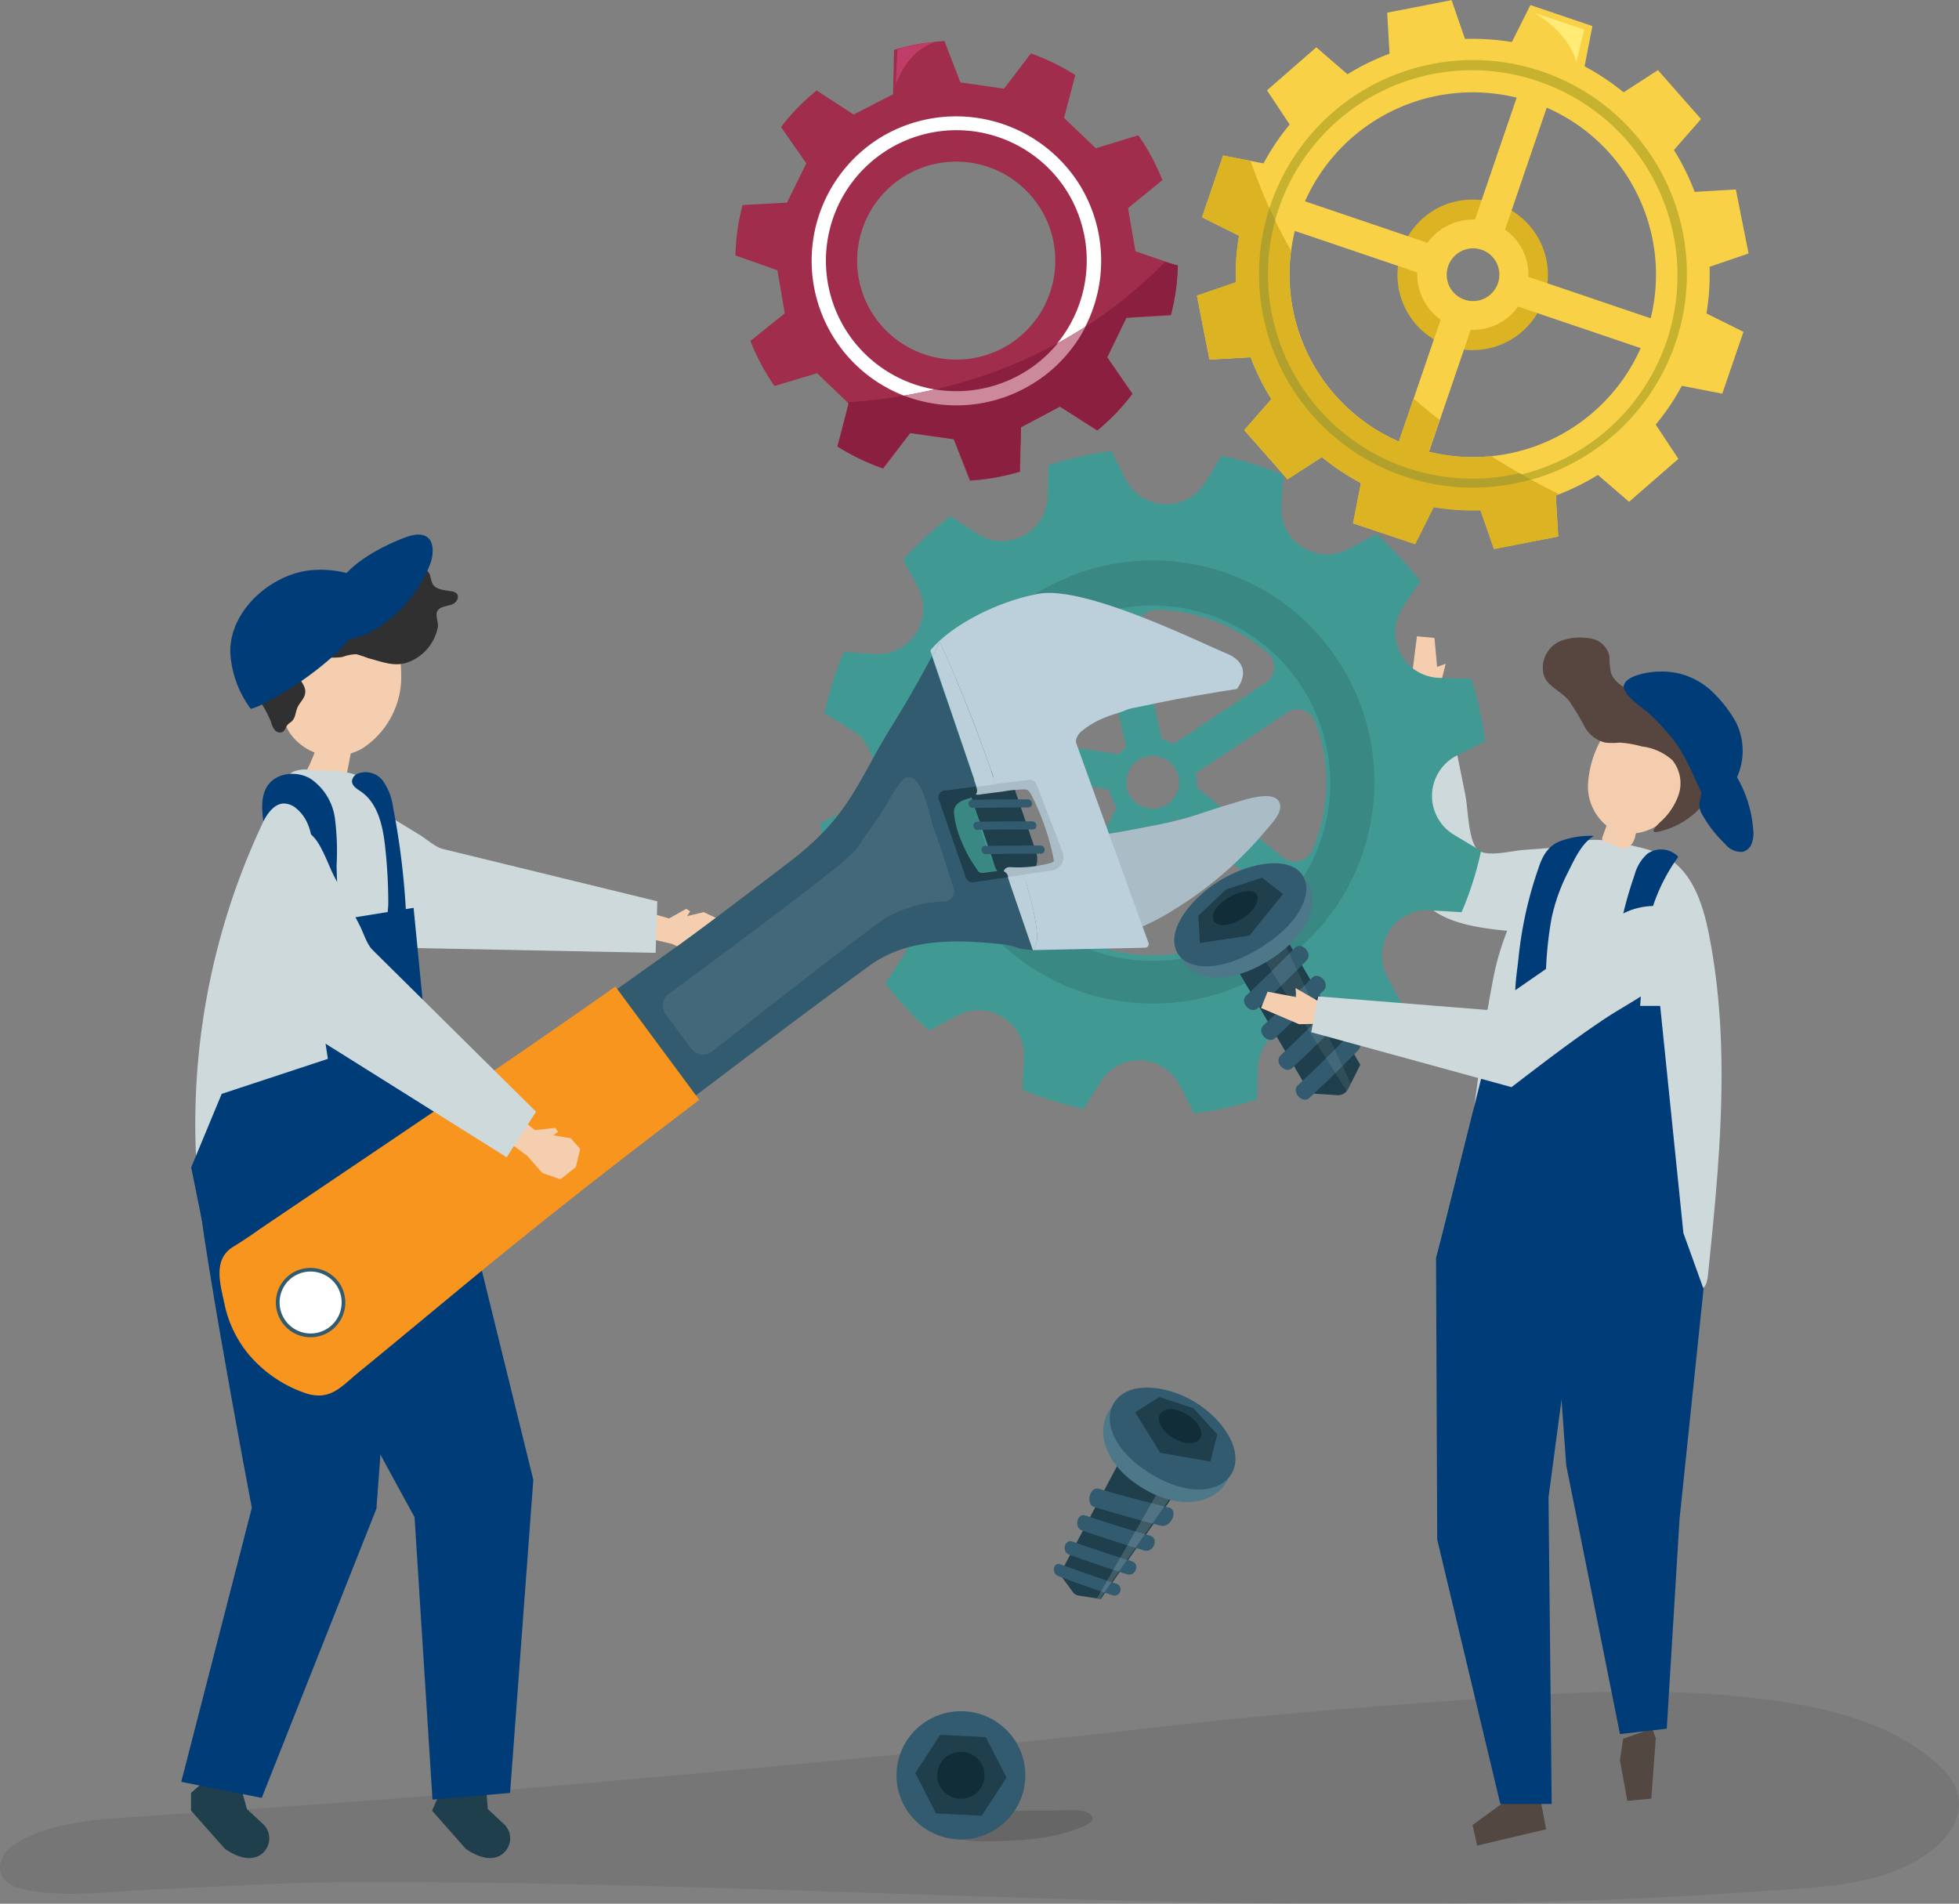 <svg xmlns="http://www.w3.org/2000/svg" viewBox="0 0 264.58 257.14"><rect x="0" y="0" width="264.58" height="257.14" fill="#808080" stroke="none"/><defs><style>.cls-1{isolation:isolate;}.cls-2,.cls-27{opacity:0.08;}.cls-3{fill:#f5ceb0;}.cls-4{fill:#ced9db;}.cls-5{fill:#303030;}.cls-6{fill:#1e3f4b;}.cls-7{fill:#003c77;}.cls-8{fill:#534741;}.cls-9{fill:#f4cdaf;}.cls-10{fill:#dcb322;}.cls-11{fill:#f9d147;}.cls-12{fill:#c7b22f;}.cls-13{fill:#b2a02d;}.cls-14{fill:#ffeb76;}.cls-15{fill:#419993;}.cls-16{opacity:0.11;mix-blend-mode:multiply;}.cls-17{fill:#a12d4c;}.cls-18,.cls-25,.cls-27{fill:#fff;}.cls-19{fill:#8b1f40;}.cls-20{fill:#cb899b;}.cls-21{fill:#bf3d66;}.cls-22{opacity:0.14;}.cls-23{fill:#335b6f;}.cls-24{fill:#112e38;}.cls-25{opacity:0.15;}.cls-26{fill:#4d788a;}.cls-28{fill:#aabdc7;}.cls-29{fill:#bbd0db;}.cls-30{fill:#f8951f;}.cls-31{fill:#57453f;}</style></defs><title>technician1</title><g class="cls-1"><g id="Layer_1" data-name="Layer 1"><path class="cls-2" d="M161.94,259.06c4.51-.48,9-1,13.51-1.52,14.89-1.7,29.78-2.77,44.69-3.82,10.59-.74,21.25-1.13,31.83,0,9.1.93,20.08,2.81,27.11,9.83,3.94,3.94,2.27,8.91-3.53,12.26-6.12,3.54-13.9,3.65-20.66,4.14-63.65,4.66-126.95-1.45-190.61-1.2-9,0-18.16.63-27.17,1-5.46.24-12.57,1.27-17.94-.21-3.4-.94-3.14-4.2-.56-5.89,4.72-3.09,11.82-3.44,17.19-3.79q21-1.36,42.09-3Q120,263.5,161.94,259.06Z" transform="translate(-16.65 -24.53)"/><polygon class="cls-3" points="190.67 91.45 191.37 85.94 193.74 86.17 194.09 90.07 195.25 89.66 194.08 94.3 191.59 94.39 190.67 91.45"/><path class="cls-4" d="M221.79,150.4c3.57.31,7.66.15,10-2.53,1.92-2.18,2.09-5.43,1.45-8.26a1.32,1.32,0,0,0-.45-.87,1.41,1.41,0,0,0-.91-.13l-9.54.73c-1.78.14-5.35,1.13-6.32-.26-1.09-1.56-1.1-5.43-1.48-7.27q-1.45-7.22-2.92-14.41l-4.93.43.15,13.27c0,3.16.07,6.32.1,9.48C207.06,149,214.87,149.78,221.79,150.4Z" transform="translate(-16.65 -24.53)"/><path class="cls-4" d="M242.58,140.88c2.91,2.2,4.15,6.16,4.87,9.82,3,15.08,1.46,30.63-.11,45.92-.17,1.71-.58,2.45-2.24,1.72-10.4-4.62-20.62-10.57-32-11.3,2.85-9.59,3.15-19.74,5.08-29.56a35.8,35.8,0,0,1,2.49-8.32,31.94,31.94,0,0,1,7-9.71c2.67-2.41,6.9-1.35,10.09-.54a15.89,15.89,0,0,1,3.86,1.33A9,9,0,0,1,242.58,140.88Z" transform="translate(-16.65 -24.53)"/><polygon class="cls-3" points="87.48 123.24 90.37 124.05 92.69 122.75 93.21 123.09 92.81 123.74 95.04 123.2 96.71 123.99 97.12 126.39 95.89 128.61 93.42 128.77 90.79 127.5 86.78 126.55 87.48 123.24"/><path class="cls-4" d="M105.43,146.27l-29-7.08c-1-.24-2.19-1.34-3.06-1.87l-6.18-3.77c-1.41-.86-3.88-3.07-5.59-3.07-2.79,0-4.26,4.14-4.28,6.36-.06,6.81,6.33,9.73,11.1,13.39l4.6,2.36,32.18.64Z" transform="translate(-16.65 -24.53)"/><path class="cls-3" d="M70.35,111.2c-3.69,1.23-7.64-1.45-11.2.32-2.32,1.15-3.89,4.06-4.27,7a8,8,0,0,0,.37,4,6,6,0,0,0,1.37,2,7.34,7.34,0,0,0,2.52,1.65A19,19,0,0,1,57.85,129l5.46,1c.24-1.23.47-2.46.71-3.7a8.24,8.24,0,0,0,1.51-.64,11.55,11.55,0,0,0,5.3-9.17A23.05,23.05,0,0,0,70.35,111.2Z" transform="translate(-16.65 -24.53)"/><path class="cls-5" d="M51.65,119.06a7.89,7.89,0,0,1-.44-.81c-1.64-3.36-2.52-7.31-.1-10.56s7.52-4.75,11.39-3.77c2.12.54,4.37,1.27,6.46.59a2.86,2.86,0,0,0,1.58-1.11c.33-.51.42-1.14.76-1.65a2,2,0,0,1,3.42.44,6.9,6.9,0,0,0,.35,1.2c.46.8,1.57.83,2.49,1a1.22,1.22,0,0,1,.8.34c.34.42,0,1.08-.46,1.35-.65.37-1.78.26-2.19,1-.29.52.16,1.52.08,2.13a6.36,6.36,0,0,1-4,4.76c-1.86.69-3.52-.06-5.38-.53a16.73,16.73,0,0,0-1.6-.54,5.49,5.49,0,0,0-1.91.37,8.11,8.11,0,0,1-2.36,0,5.16,5.16,0,0,0-2.35.2,2,2,0,0,0-1.31,1.8c0,1,1,1.69,1,2.65s-.76,1.44-1.07,2.21c-.25.59-.25,1.31-.7,1.77-.2.21-.47.34-.65.56s-.31.72-.62.92a.9.9,0,0,1-1.1-.27,3.17,3.17,0,0,1-.51-1.12A16.29,16.29,0,0,0,51.65,119.06Z" transform="translate(-16.65 -24.53)"/><path class="cls-4" d="M58.62,128.55a4.05,4.05,0,0,0-2.42.24,3.86,3.86,0,0,0-1.39,1.65,95.23,95.23,0,0,0-11.34,55.09,168.78,168.78,0,0,1,33.37-2.6l-3.06-22.05C73,155.46,72.28,150,71,144.7A89.8,89.8,0,0,0,66.63,131C65.47,128.17,61.24,128.81,58.62,128.55Z" transform="translate(-16.65 -24.53)"/><path class="cls-6" d="M82.53,268.88l2.15,2a2.65,2.65,0,0,1-.67,4.37c-1,.44-2.46.37-4.45-1L75,269.09l.74-1.67,6.6-1Z" transform="translate(-16.65 -24.53)"/><path class="cls-7" d="M78.05,181.19l10.63,43.22L85.54,266.7l-10.48.9-2.42-38.14s-23-41.8-21.7-42.7S78.05,181.19,78.05,181.19Z" transform="translate(-16.65 -24.53)"/><path class="cls-6" d="M50,268.88l2.15,2a2.66,2.66,0,0,1-.66,4.37c-1,.45-2.46.38-4.46-1l-4.58-5.16V266.7l1.73-1.52,5.05.93Z" transform="translate(-16.65 -24.53)"/><path class="cls-7" d="M70.78,183.92,67.49,228.3,52,267.37,41.13,265.2l9.53-37s-8.92-46.82-7.38-47.28S70.78,183.92,70.78,183.92Z" transform="translate(-16.65 -24.53)"/><polygon class="cls-7" points="25.82 157.68 29.94 147.75 44.28 143.02 41.55 124.93 55.86 122.62 58.34 148.07 61.85 158.49 27.26 164.78 25.82 157.68"/><path class="cls-7" d="M59,141.57c0-2.8-.12-6-2.27-7.79a2.66,2.66,0,0,0-1.71-.72c-1.29,0-2.17,1.26-2.81,2.38-.21-1.67-.34-3.5.64-4.87,1.25-1.73,4-1.94,5.78-.83a7.71,7.71,0,0,1,3.25,5.3,34.8,34.8,0,0,1,.23,6.38,87.7,87.7,0,0,0,.65,9.3,32.21,32.21,0,0,0-3.69.22C58.3,148.21,58.94,144.44,59,141.57Z" transform="translate(-16.65 -24.53)"/><path class="cls-7" d="M68.64,138.67c-.31-2.69-1-5.67-3.21-7.2-.56-.38-1.28-.8-1.24-1.47a1.22,1.22,0,0,1,.66-.92,2.92,2.92,0,0,1,3.52.92,8.07,8.07,0,0,1,1.38,3.65,102,102,0,0,1,1.8,15.58c0,.78-1.9.35-2.22,0-.53-.58-.24-1.94-.24-2.64A69.78,69.78,0,0,0,68.64,138.67Z" transform="translate(-16.65 -24.53)"/><polygon class="cls-8" points="219.22 234.85 218.79 237.74 219.78 243.24 223.02 242.94 223.63 234.79 223.15 233.49 219.22 234.85"/><polygon class="cls-8" points="203.96 242.8 198.88 246.51 199.51 249.28 208.82 247.08 208.06 243.07 203.96 242.8"/><polygon class="cls-7" points="193.95 169.91 194.11 207.95 202.63 243.66 209.57 243.66 209.14 202.24 213.31 170.94 210.25 164.74 194.84 166.48 193.95 169.91"/><polygon class="cls-7" points="211.53 197.9 218.79 234.22 225.11 233.49 226.84 205.13 230.08 174.1 226.81 165.03 209.17 165.03 211.53 197.9"/><path class="cls-9" d="M245,127.94c-.66-6.2-8.59-10-12-3.69a13.78,13.78,0,0,0-1.87,6.13,6.83,6.83,0,0,0,2.5,5.67l0,0-.57,1.57a.45.45,0,0,0,0,.34.48.48,0,0,0,.31.24l1.84.69a2.07,2.07,0,0,0,.94.2c.71-.07,1.16-.82,1.34-1.52,0-.16.08-.33.11-.5C241.64,136.59,245.41,132,245,127.94Z" transform="translate(-16.65 -24.53)"/><path class="cls-10" d="M205.94,58.36a10.16,10.16,0,1,0,12.9-6.31A10.1,10.1,0,0,0,205.94,58.36Zm6.23,2.11A3.58,3.58,0,1,1,214.4,65,3.58,3.58,0,0,1,212.17,60.47Z" transform="translate(-16.65 -24.53)"/><path class="cls-11" d="M184,56.37a31.05,31.05,0,0,0-.42,6.29l-5.27,1.81L180,73.11l5.56-.32a32.38,32.38,0,0,0,2.8,5.66l-3.66,4.18,5.84,6.64,4.64-3a32.86,32.86,0,0,0,5.27,3.51l-1.06,5.44L207.78,98l2.5-5a32.14,32.14,0,0,0,6.32.42l1.82,5.24L227.1,97l-.32-5.54a32.47,32.47,0,0,0,5.68-2.78l4.21,3.63,6.66-5.8-3.06-4.63a31.62,31.62,0,0,0,3.53-5.24l5.46,1.06,2.86-8.35-5-2.48a31.2,31.2,0,0,0,.42-6.3l5.27-1.8-1.72-8.65-5.56.33a32.38,32.38,0,0,0-2.8-5.66l3.66-4.18L240.57,34,235.93,37a32.2,32.2,0,0,0-5.27-3.51l1.06-5.44-8.38-2.84-2.5,5a32.19,32.19,0,0,0-6.33-.42l-1.81-5.24L204,26.24l.32,5.54a32.47,32.47,0,0,0-5.68,2.78l-4.21-3.64-6.66,5.81,3.06,4.62a31.71,31.71,0,0,0-3.53,5.25l-5.46-1.06L179,53.88Zm55.61,11.16-16.54-5.61a7.46,7.46,0,0,0-3.15-6.38l5.63-16.47A24.62,24.62,0,0,1,239.59,67.53Zm-24.33,1.55a7.52,7.52,0,0,0,6.41-3.14l16.55,5.61a24.79,24.79,0,0,1-28.59,14ZM214.4,65A3.57,3.57,0,1,1,219,62.77,3.56,3.56,0,0,1,214.4,65Zm-22.87-9.28,16.54,5.61a7.48,7.48,0,0,0,3.15,6.38l-5.63,16.46A24.61,24.61,0,0,1,191.53,55.72Zm1.37-4a24.8,24.8,0,0,1,28.59-14l-5.63,16.47a7.52,7.52,0,0,0-6.41,3.14Z" transform="translate(-16.65 -24.53)"/><path class="cls-12" d="M188.2,52.35a28.89,28.89,0,1,1,18,36.5A29,29,0,0,1,188.2,52.35Zm1.15.39a27.68,27.68,0,1,0,35.14-17.2A27.56,27.56,0,0,0,189.35,52.74Z" transform="translate(-16.65 -24.53)"/><path class="cls-10" d="M191,58.35a24.62,24.62,0,0,0,14.56,25.82l2-5.81q1.75,1.52,3.52,2.88l-1.47,4.3a24.62,24.62,0,0,0,8.43.6,97.33,97.33,0,0,0,9.18,5.14l-.46.19L227.1,97l-8.68,1.71-1.82-5.24a32.14,32.14,0,0,1-6.32-.42l-2.5,5-8.38-2.84,1.06-5.44a32.86,32.86,0,0,1-5.27-3.51l-4.64,3-5.84-6.64,3.66-4.18a32.38,32.38,0,0,1-2.8-5.66l-5.56.32-1.72-8.64,5.27-1.81a31.05,31.05,0,0,1,.42-6.29l-5-2.49,2.86-8.34,3.71.72A71.51,71.51,0,0,0,191,58.35Z" transform="translate(-16.65 -24.53)"/><path class="cls-13" d="M188.88,54.27a27.62,27.62,0,0,0,33,34.17l1.53.86a28.85,28.85,0,0,1-35.3-36.68C188.36,53.18,188.62,53.73,188.88,54.27Z" transform="translate(-16.65 -24.53)"/><path class="cls-14" d="M229.55,32.85c0,.11,1.06-4.33,1.06-4.33l-6.72-2.24S228.3,28.61,229.55,32.85Z" transform="translate(-16.65 -24.53)"/><path class="cls-15" d="M131.23,133.83l-3.8,1.89q.27,2.15.75,4.29c.32,1.42.7,2.82,1.15,4.19l4.24.11a6.12,6.12,0,0,1,5,9.49l-2.35,3.55a45.12,45.12,0,0,0,5.91,6.38l3.74-2a6.15,6.15,0,0,1,9.08,5.74l-.25,4.23a45.59,45.59,0,0,0,8.32,2.61l2.22-3.62a6.17,6.17,0,0,1,10.76.45l1.9,3.78c1.44-.18,2.87-.43,4.3-.75s2.84-.7,4.22-1.14l.11-4.23a6.16,6.16,0,0,1,9.54-5l3.56,2.33a44.54,44.54,0,0,0,6.41-5.88l-2-3.71a6.13,6.13,0,0,1,5.77-9.05l4.24.25a44.41,44.41,0,0,0,2.63-8.27L213,137.27a6.12,6.12,0,0,1,.45-10.71l3.8-1.89c-.18-1.43-.43-2.86-.75-4.28s-.7-2.82-1.15-4.19l-4.25-.11a6.13,6.13,0,0,1-5-9.5l2.35-3.55a45.67,45.67,0,0,0-5.91-6.38l-3.74,2a6.16,6.16,0,0,1-9.09-5.75l.25-4.22a43.77,43.77,0,0,0-8.31-2.61l-2.23,3.62a6.17,6.17,0,0,1-10.75-.45l-1.9-3.78c-1.44.18-2.88.42-4.31.74s-2.83.7-4.21,1.15l-.11,4.22a6.15,6.15,0,0,1-9.54,5l-3.56-2.33a45.12,45.12,0,0,0-6.41,5.88l2,3.72a6.13,6.13,0,0,1-5.77,9l-4.25-.25a45.23,45.23,0,0,0-2.62,8.28l3.64,2.22A6.11,6.11,0,0,1,131.23,133.83Zm37.51-8.35c-.15.11-.29.23-.43.35a4.81,4.81,0,0,0-.54.57l-18-2.69a23.4,23.4,0,0,1,12.05-14.39,2.56,2.56,0,0,1,3.64,1.73Zm18.86-8.73L175.19,125a6.23,6.23,0,0,0-1.61-.59L170.35,110a2.55,2.55,0,0,1,2.56-3.11,23.56,23.56,0,0,1,15,5.87A2.54,2.54,0,0,1,187.6,116.75Zm-15,9.89a3.57,3.57,0,1,1-3.84,3.29A3.57,3.57,0,0,1,172.61,126.64Zm5.65,4.19a6.16,6.16,0,0,0-.1-1.87l12.31-8.18a2.55,2.55,0,0,1,3.81,1.2,23.2,23.2,0,0,1-.37,17.36,2.58,2.58,0,0,1-4,1Zm-13.09,18.45,6.56-13.19a6,6,0,0,0,4-1l11.4,9.3a2.55,2.55,0,0,1,0,4,23.6,23.6,0,0,1-20.22,4.53A2.54,2.54,0,0,1,165.17,149.28ZM151.88,129l14.59,2.18a6,6,0,0,0,1,2.37l-6.63,13.34a2.56,2.56,0,0,1-4,.8,23.23,23.23,0,0,1-7.38-12.43,23.59,23.59,0,0,1-.52-3.58A2.56,2.56,0,0,1,151.88,129Z" transform="translate(-16.65 -24.53)"/><g class="cls-16"><path d="M142.49,128a29.93,29.93,0,1,1,27.61,32A29.92,29.92,0,0,1,142.49,128Zm5.89.45a24,24,0,1,0,25.76-22.06A24,24,0,0,0,148.38,128.41Z" transform="translate(-16.65 -24.53)"/></g><path class="cls-17" d="M175.42,63.79a27.62,27.62,0,0,0,.26-3.38L170,58.47l-1-5.83,4.64-3.78a29.67,29.67,0,0,0-3.25-6.06l-5.74,1.75-4.29-4.09,1.52-5.79a29.74,29.74,0,0,0-6-2.92l-3.63,4.76-5.89-.85-2.15-5.58a29.7,29.7,0,0,0-6.81,1.18l-.13,6L131.94,40l-5-3.25a29.6,29.6,0,0,0-4.81,4.94l3.42,4.9-2.61,5.31-6,.32a30.62,30.62,0,0,0-.71,3.53c-.14,1.1-.23,2.19-.26,3.28l5.67,2,1,5.82L118,70.58a29.68,29.68,0,0,0,3.25,6.09L127,74.94l4.28,4.1-1.55,5.78a29.83,29.83,0,0,0,6.22,3l3.62-4.78,5.89.83,2.16,5.58a30.28,30.28,0,0,0,6.81-1.21l.11-6,5.25-2.79,5,3.23a29.53,29.53,0,0,0,4.79-5l-3.44-4.89,2.59-5.33,6-.33A29.89,29.89,0,0,0,175.42,63.79Zm-22.57,7.32a13.43,13.43,0,0,1-18.44-4.34,13.38,13.38,0,1,1,18.44,4.34Z" transform="translate(-16.65 -24.53)"/><path class="cls-18" d="M162.48,49.52a19.67,19.67,0,0,0-27-6.36,19.55,19.55,0,1,0,27,6.36ZM155.1,74.74a17.63,17.63,0,1,1,5.75-24.22A17.72,17.72,0,0,1,155.1,74.74Z" transform="translate(-16.65 -24.53)"/><path class="cls-19" d="M131.08,78.88l.17.16-1.44,5.75-.11,0a29.83,29.83,0,0,0,6.22,3l0-.1,3.66-4.68,5.89.83,2.23,5.49-.07.09a30.28,30.28,0,0,0,6.81-1.21l-.09-.06.2-5.91,5.25-2.79,5.05,3.13v.1a29.53,29.53,0,0,0,4.79-5h-.1l-3.34-4.9,2.59-5.33,5.94-.42.06.09a29.89,29.89,0,0,0,.68-3.44,27.62,27.62,0,0,0,.26-3.38l-.08.07L174,59.91C160.39,73.79,143.81,78,131.08,78.88Z" transform="translate(-16.65 -24.53)"/><path class="cls-20" d="M156.11,76.37a19.46,19.46,0,0,0,7.15-7.7c-1.24.79-2.48,1.53-3.74,2.21a17.71,17.71,0,0,1-16.58,6.25c-1.41.33-2.81.61-4.18.84A19.63,19.63,0,0,0,156.11,76.37Z" transform="translate(-16.65 -24.53)"/><path class="cls-21" d="M137.62,36l.24-4.81a21.22,21.22,0,0,1,5.26-1S139.44,30.87,137.62,36Z" transform="translate(-16.65 -24.53)"/><path class="cls-22" d="M163.07,271.19c.54-.26,1-.57,1.11-.89s-.21-.72-.57-.92c-1-.57-3.4-.29-4.6-.3-2.15,0-4.31,0-6.46.07-1,0-11.76.31-10.75,2.15.89,1.61,6.64,2,8.24,1.94a55.29,55.29,0,0,0,7.83-.55,23.07,23.07,0,0,0,3.87-1C162,271.61,162.58,271.42,163.07,271.19Z" transform="translate(-16.65 -24.53)"/><ellipse class="cls-23" cx="129.78" cy="239.79" rx="8.7" ry="8.66"/><polygon class="cls-6" points="126.42 244.94 123.62 239.48 126.97 234.32 133.13 234.63 135.94 240.1 132.59 245.25 126.42 244.94"/><ellipse class="cls-24" cx="129.78" cy="239.79" rx="3.19" ry="3.17"/><path class="cls-6" d="M159.79,237.17,169,219.74l7.64,4.65-11.33,16.12-3-.47a1.17,1.17,0,0,1-.75-.46Z" transform="translate(-16.65 -24.53)"/><path class="cls-23" d="M161.08,234.53q3.78,1.36,7.77,2.64c1.14.36,1.85-1.39.66-1.76q-4.14-1.29-8-2.66C160.39,232.37,160,234.16,161.08,234.53Z" transform="translate(-16.65 -24.53)"/><path class="cls-23" d="M159.58,237.41q3.53,1.32,7.24,2.57a.83.83,0,1,0,.55-1.56q-3.84-1.26-7.47-2.59C158.89,235.46,158.61,237.05,159.58,237.41Z" transform="translate(-16.65 -24.53)"/><path class="cls-23" d="M164.42,228.08c2.91.88,5.92,1.73,9,2.53,1.34.34,2.5-2.12,1.09-2.46-3.28-.8-6.42-1.64-9.46-2.53C163.84,225.25,163.22,227.71,164.42,228.08Z" transform="translate(-16.65 -24.53)"/><path class="cls-23" d="M162.79,231.25c2.71.93,5.51,1.84,8.39,2.71,1.24.37,2.08-1.63.8-2-3-.87-5.9-1.78-8.72-2.73C162.1,228.83,161.67,230.86,162.79,231.25Z" transform="translate(-16.65 -24.53)"/><polygon class="cls-25" points="148.15 215.9 156.62 201.1 157.96 202.45 148.57 215.92 148.15 215.9"/><path class="cls-26" d="M183,222.26c.11-3-2.21-6.2-5.17-8s-6.89-2.39-9.5-.93c-4,2.21-3.85,8.24,2.59,12.17S182.82,226.78,183,222.26Z" transform="translate(-16.65 -24.53)"/><path class="cls-23" d="M172.08,223.61c-6.44-3.92-6.92-9.37-3.24-11.12,2.42-1.15,6.25-.38,9.21,1.42s5.39,4.84,5.46,7.52C183.61,225.49,178.53,227.54,172.08,223.61Z" transform="translate(-16.65 -24.53)"/><polygon class="cls-6" points="156.57 188.69 161.18 190.21 164.4 193.74 163.47 197.41 156.7 196.23 153.32 190.76 156.57 188.69"/><path class="cls-24" d="M175.08,218.73c-1.71-1-2.37-2.62-1.59-3.41s2.21-.5,3.51.29,2.15,2.09,1.86,3C178.52,219.65,176.8,219.78,175.08,218.73Z" transform="translate(-16.65 -24.53)"/><path class="cls-6" d="M193.58,172.22,182.77,153.8l6.79-3.88,10.81,18.42-1.64,3.28a1.55,1.55,0,0,1-1.47.83Z" transform="translate(-16.65 -24.53)"/><path class="cls-23" d="M186.53,160.71q3.36-3.17,6.59-6.46c.9-.92-.68-2.62-1.59-1.69q-3.22,3.3-6.59,6.46C184,159.9,185.59,161.59,186.53,160.71Z" transform="translate(-16.65 -24.53)"/><path class="cls-23" d="M188.85,164.75q3.36-3.17,6.59-6.46c.91-.92-.68-2.62-1.58-1.69q-3.24,3.3-6.59,6.45C186.33,163.94,187.92,165.63,188.85,164.75Z" transform="translate(-16.65 -24.53)"/><path class="cls-23" d="M191.18,168.79q3.36-3.16,6.59-6.46c.9-.92-.68-2.62-1.59-1.69q-3.23,3.3-6.58,6.45C188.66,168,190.24,169.67,191.18,168.79Z" transform="translate(-16.65 -24.53)"/><path class="cls-23" d="M193.51,172.82q3.36-3.15,6.59-6.45c.9-.93-.68-2.62-1.59-1.69q-3.22,3.3-6.59,6.45C191,172,192.57,173.71,193.51,172.82Z" transform="translate(-16.65 -24.53)"/><polygon class="cls-27" points="182.45 146.37 181.93 147.46 170.68 129.44 173.48 127.42 182.45 146.37"/><path class="cls-26" d="M191.34,142.22c-2.65-1.21-6.77-.32-9.91,1.66s-5.7,5.28-5.71,8.16c0,4.36,5.52,6.49,12.38,2.17S195.35,144,191.34,142.22Z" transform="translate(-16.65 -24.53)"/><path class="cls-23" d="M187,152.48c-6.86,4.31-12,2.73-11.76-1.21.19-2.6,2.86-5.74,6-7.71s7.15-3,9.62-2.11C194.58,142.85,193.84,148.16,187,152.48Z" transform="translate(-16.65 -24.53)"/><polygon class="cls-6" points="161.84 123.69 165.58 120.14 170.44 118.55 173.29 120.75 168.75 126.37 162.06 127.37 161.84 123.69"/><path class="cls-24" d="M184.45,148.59c-1.83,1.15-3.61,1.16-3.92.17s.67-2.16,2.06-3,3-1.15,3.66-.56S186.28,147.44,184.45,148.59Z" transform="translate(-16.65 -24.53)"/><path class="cls-6" d="M147.94,132.51l3.07,9a2.94,2.94,0,0,0,3.73,1.83h0a2.93,2.93,0,0,0,1.85-3.71l-3.07-9a2.94,2.94,0,0,0-3.73-1.84h0A2.93,2.93,0,0,0,147.94,132.51Z" transform="translate(-16.65 -24.53)"/><path class="cls-23" d="M149.7,138.79q3.74-.06,7.47-.06c.71,0,.78,1.1.07,1.1q-3.74,0-7.48.06C149.06,139.9,149,138.8,149.7,138.79Z" transform="translate(-16.65 -24.53)"/><path class="cls-23" d="M148.59,135.52q3.74-.06,7.47-.05c.71,0,.78,1.09.07,1.09-2.49,0-5,0-7.48.06C148,136.63,147.88,135.54,148.59,135.52Z" transform="translate(-16.65 -24.53)"/><path class="cls-23" d="M148,132.56q3.74-.08,7.47-.06c.7,0,.77,1.1.06,1.09q-3.73,0-7.47.06C147.3,133.66,147.23,132.57,148,132.56Z" transform="translate(-16.65 -24.53)"/><path class="cls-28" d="M148.56,129.75c1.39-.19,2.78-.37,4.18-.52,1-.11,2.59-.58,3.61,0s1.47,2,1.92,2.93a33.83,33.83,0,0,1,1.6,4,34.52,34.52,0,0,1,1,3.72c.21,1,.37,2-.45,2.64-1.79,1.46-5,1.26-7.18,1.23-1.32,0-1.52-2.11-.19-2.1a16.55,16.55,0,0,0,5.4-.53c.65-.21.57-.23.43-.93-.11-.54-.24-1.07-.38-1.59-.24-.93-.53-1.84-.85-2.74s-.69-1.8-1.09-2.67a13.33,13.33,0,0,0-.72-1.47c-.39-.6-.4-.53-1-.57a18.6,18.6,0,0,0-2.79.3c-1.09.13-2.17.27-3.26.42C147.46,132,147.27,129.93,148.56,129.75Z" transform="translate(-16.65 -24.53)"/><path class="cls-6" d="M143.7,131.05c1-.28,2-.41,3-.7l.45-.14c1.3-.4,2.1,1.55.79,2-.34.12-.68.23-1,.33-.79.31-1.49.77-1.45,1.75a12.74,12.74,0,0,0,1,3.85,17.76,17.76,0,0,0,1.93,3.56c.46.66.41.8,1.18.71l2.07-.27a1,1,0,0,1,1.15,1,.92.92,0,0,1-.29,1.31c-1.53,1-3.63,2-5.35.67a7.23,7.23,0,0,1-1.65-3L144,138.6c-.73-1.68-2.39-4.11-1.89-6A2.12,2.12,0,0,1,143.7,131.05Z" transform="translate(-16.65 -24.53)"/><path class="cls-28" d="M163.43,137.53c2.87-.3,5.66-.82,8.48-1.39a55.75,55.75,0,0,0,5.58-1.3c1.81-.58,3.6-1.21,5.42-1.73,1.37-.39,5.64-2,6.51-.25.53,1.06-.56,2.36-1.19,3.12-.95,1.12-1.93,2.26-2.94,3.31a50.89,50.89,0,0,1-10.2,8.18,31,31,0,0,1-9.52,4c-.39.08-.78.16-1.17.22a.9.9,0,0,1-.49,0,.86.86,0,0,1-.4-.6,96.75,96.75,0,0,1-2.9-11.5,2.26,2.26,0,0,1,.06-1.48C161.06,137.39,162.73,137.6,163.43,137.53Z" transform="translate(-16.65 -24.53)"/><path class="cls-23" d="M144.15,131.32a.89.89,0,0,0-.7,1.22L147.07,143a1,1,0,0,0,1.09.69l4.6-.66,3.4,9.9h0c-.11-.14-1.52-.16-2-.35a8.74,8.74,0,0,0-2.58-.55c-6-.6-12.37-.78-17.48,2.92-8.23,6-16.31,12.11-24.39,18.25s-16.33,12.54-24.32,19l-.48.39c-4,3.21-7.87,6.47-11.79,9.72Q70,204.85,67,207.36c-2.21,1.8-3.57,3.68-6.69,2.71A16.24,16.24,0,0,1,52.9,205a14.65,14.65,0,0,1-3-6.29c-.53-2.49-1.5-5.59,1.07-7.22,1.13-.71,2.25-1.43,3.33-2.22,16.61-11.23,33.51-22.42,49.88-34.13l3.48-2.48c4.3-3.06,11.44-8.54,15.64-11.74,8.18-6.22,9.13-10.82,13.84-18.39,1.9-3.05,3.68-6.18,5.37-9.35l6,17.59Z" transform="translate(-16.65 -24.53)"/><path class="cls-29" d="M156.89,104.74c6.19-1.17,21.41,6.38,25.41,8.05s1.4,4.8,1.4,4.8l-2.15.34c-1.93.32-3.87.66-5.79,1-1.41.27-2.82.56-4.22.85l-2.11.43c-.56.13-1.08.41-1.63.58s-1.24.38-1.84.63a11.63,11.63,0,0,0-3.3,1.93c-.33.29-.83,1-.66,1.53,0,.06,9.76,27,9.76,27a.49.49,0,0,1-.46.66l-15.14.32s.7-.53.53-2.43a28,28,0,0,0-.68-3.85c-.32-1.32-.71-2.63-1.1-3.93l3.83-.55a1.85,1.85,0,0,0,1.39-2.57l-3.47-9a1,1,0,0,0-1.06-.66l-4.46.55q-3.3-9.8-7.57-19.23l-1,2-.27-.79C144.67,109.41,150.7,105.9,156.89,104.74Z" transform="translate(-16.65 -24.53)"/><path class="cls-29" d="M154.91,142.68c.39,1.3.78,2.61,1.1,3.93a28,28,0,0,1,.68,3.85c.17,1.9-.53,2.43-.53,2.43l-3.4-9.9Z" transform="translate(-16.65 -24.53)"/><path class="cls-29" d="M151.14,130.46l-2.57.32-6-17.59,1-2Q147.83,120.65,151.14,130.46Z" transform="translate(-16.65 -24.53)"/><path class="cls-30" d="M111.09,173.09l-.44.34c-8.74,6.63-17.4,13.35-25.91,20.27l-.51.41c-4.21,3.43-8.38,6.9-12.56,10.36-2.18,1.8-4.35,3.6-6.54,5.38-2.35,1.92-3.81,3.92-7.12,2.89a17.42,17.42,0,0,1-7.87-5.39,15.67,15.67,0,0,1-3.17-6.7c-.57-2.65-1.6-6,1.14-7.69,1.21-.76,2.39-1.52,3.54-2.36,15.77-10.67,32.47-21.8,48.11-32.82Z" transform="translate(-16.65 -24.53)"/><ellipse class="cls-18" cx="41.84" cy="175.83" rx="4.42" ry="4.4"/><path class="cls-27" d="M110,166.18l-3.45-4.67a2,2,0,0,1,.42-2.74c5.61-4.12,24.23-17.84,25.38-19.59,1-1.54,2.09-3.05,3.15-4.56.61-.87,2.61-4.82,3.56-5.09,2.15-.6,3.16,5.32,3.63,6.7,1,2.75,1.86,5.51,2.76,8.27a1.38,1.38,0,0,1-1.25,1.8,16.53,16.53,0,0,0-7.71,2.09c-3.13,2-18.62,14.18-23.67,18.16A2,2,0,0,1,110,166.18Z" transform="translate(-16.65 -24.53)"/><path class="cls-23" d="M55.81,196.69a4.72,4.72,0,0,1,6.57,1,4.69,4.69,0,1,1-6.57-1Zm.29.4A4.19,4.19,0,1,0,62,198,4.23,4.23,0,0,0,56.1,197.09Z" transform="translate(-16.65 -24.53)"/><polygon class="cls-3" points="69.8 150.69 72.25 152.65 75.01 152.34 75.37 152.88 74.72 153.35 77.08 153.74 78.36 155.18 77.77 157.65 75.68 159.28 73.24 158.43 71.23 156.13 67.77 153.58 69.8 150.69"/><path class="cls-4" d="M89.05,174.69,66.94,152.81c-.76-.75-1.24-2.38-1.72-3.31l-3.49-6.7c-.79-1.52-1.81-4.82-3.34-5.74-2.49-1.49-6,1.42-7.27,3.39-3.74,6.06.39,12.11,2.68,17.93L56.63,163l28.45,17.84Z" transform="translate(-16.65 -24.53)"/><path class="cls-7" d="M47.76,112.79a14.08,14.08,0,0,0,2.76,7.49,9,9,0,0,0,2.25-1,43.83,43.83,0,0,0,9.12-6.35,25.38,25.38,0,0,0,6-9A14.11,14.11,0,0,0,59,101.52C53.6,101.84,47.55,106.84,47.76,112.79Z" transform="translate(-16.65 -24.53)"/><path class="cls-7" d="M71.32,97.14c1-.38,2.26-.67,3.11,0s.78,2.36.32,3.56a17.67,17.67,0,0,1-8.47,9.4c-1.67.85-4.83,1.56-5.59-.9-.41-1.32.56-3.8,1.16-5C63.47,100.78,68,98.42,71.32,97.14Z" transform="translate(-16.65 -24.53)"/><path class="cls-7" d="M240.87,160.4h-2.7c.1-1.44.19-2.88.29-4.32a46.46,46.46,0,0,1,.72-6.45,24.16,24.16,0,0,1,4.14-9.37,3.21,3.21,0,0,0-4.19-.4,5.83,5.83,0,0,0-1.72,2.86,52.52,52.52,0,0,0-2.7,12.25,30.22,30.22,0,0,0-.39,5.45l-9.2,0c.12-1.78.24-3.57.35-5.35a49.72,49.72,0,0,1,.72-6.45,24.68,24.68,0,0,1,2.13-6.08c.92-1.81,1.87-4.07,3.61-5.11a11.92,11.92,0,0,0-4.47.68c-1.68.6-2.48,2-3,3.61A52.93,52.93,0,0,0,221.73,154c-.19,1.9-.7,4.52-.25,6.38a.44.44,0,0,1,0,.1h-2.35L211.49,191H244Z" transform="translate(-16.65 -24.53)"/><polygon class="cls-3" points="175.45 138.34 170.32 136.15 171.2 133.95 175.06 134.68 174.98 133.46 179.14 135.86 178.54 138.27 175.45 138.34"/><path class="cls-4" d="M243,147.52a5.11,5.11,0,0,0-1.35-.49,9.32,9.32,0,0,0-6.24,1.14c-3,1.61-5.53,4.18-8.33,6.11l-9.63,6.66-22.77-1.83-.94,4.84,27.05,7.42c4.12-3.15,8.13-6.25,12.42-9.12,3.84-2.57,8.51-4.56,10.94-8.66C245.51,151.27,245.12,148.68,243,147.52Z" transform="translate(-16.65 -24.53)"/><path class="cls-31" d="M230.65,122.66a29.47,29.47,0,0,0-2.18-3.59c-1-1.19-2.78-1.81-3.3-3.3a3.91,3.91,0,0,1,2.18-4.63,7.17,7.17,0,0,1,3.25-.47,5,5,0,0,1,1.62.31,3,3,0,0,1,1.81,2.33,8.73,8.73,0,0,0,.22,2.18c1,2.26,3.66,2.57,5.72,3.1s4,.63,5.85,2a8.64,8.64,0,0,1,2.67,9.5,10.92,10.92,0,0,1-7.6,6.72c-1.91.5-.31-.94.17-1.41a8.7,8.7,0,0,0,2.23-3.32,4.94,4.94,0,0,0-.78-4.88,7.53,7.53,0,0,0-4.13-1.85,14.36,14.36,0,0,0-3-.52,8.89,8.89,0,0,1-1.93,0A4.36,4.36,0,0,1,230.65,122.66Z" transform="translate(-16.65 -24.53)"/><path class="cls-7" d="M249.65,138.53a2.79,2.79,0,0,0,2.38,1.06,1.86,1.86,0,0,0,1.25-1.25,4.33,4.33,0,0,0,.15-1.83,16.63,16.63,0,0,0-4.57-10.18,2.42,2.42,0,0,0-1.87-1c-1,.12-1.68,1.48-2.09,2.28-.32.63.91,1.46,1.2,2.12a3.85,3.85,0,0,1,.22,2.59,2.61,2.61,0,0,0,.1,2A17,17,0,0,0,249.65,138.53Z" transform="translate(-16.65 -24.53)"/><path class="cls-7" d="M239.54,121.05a30.89,30.89,0,0,1,3.22,3.55c1.86,2.47,2.78,5.28,4.18,8,.75,1.44,1.67.38,2.57-.55a8.71,8.71,0,0,0,1.62-9.93,17.67,17.67,0,0,0-3.42-4.35,9.82,9.82,0,0,0-7-2.53c-1.15,0-4.23.45-4.71,1.75S238.77,120.3,239.54,121.05Z" transform="translate(-16.65 -24.53)"/></g></g></svg>